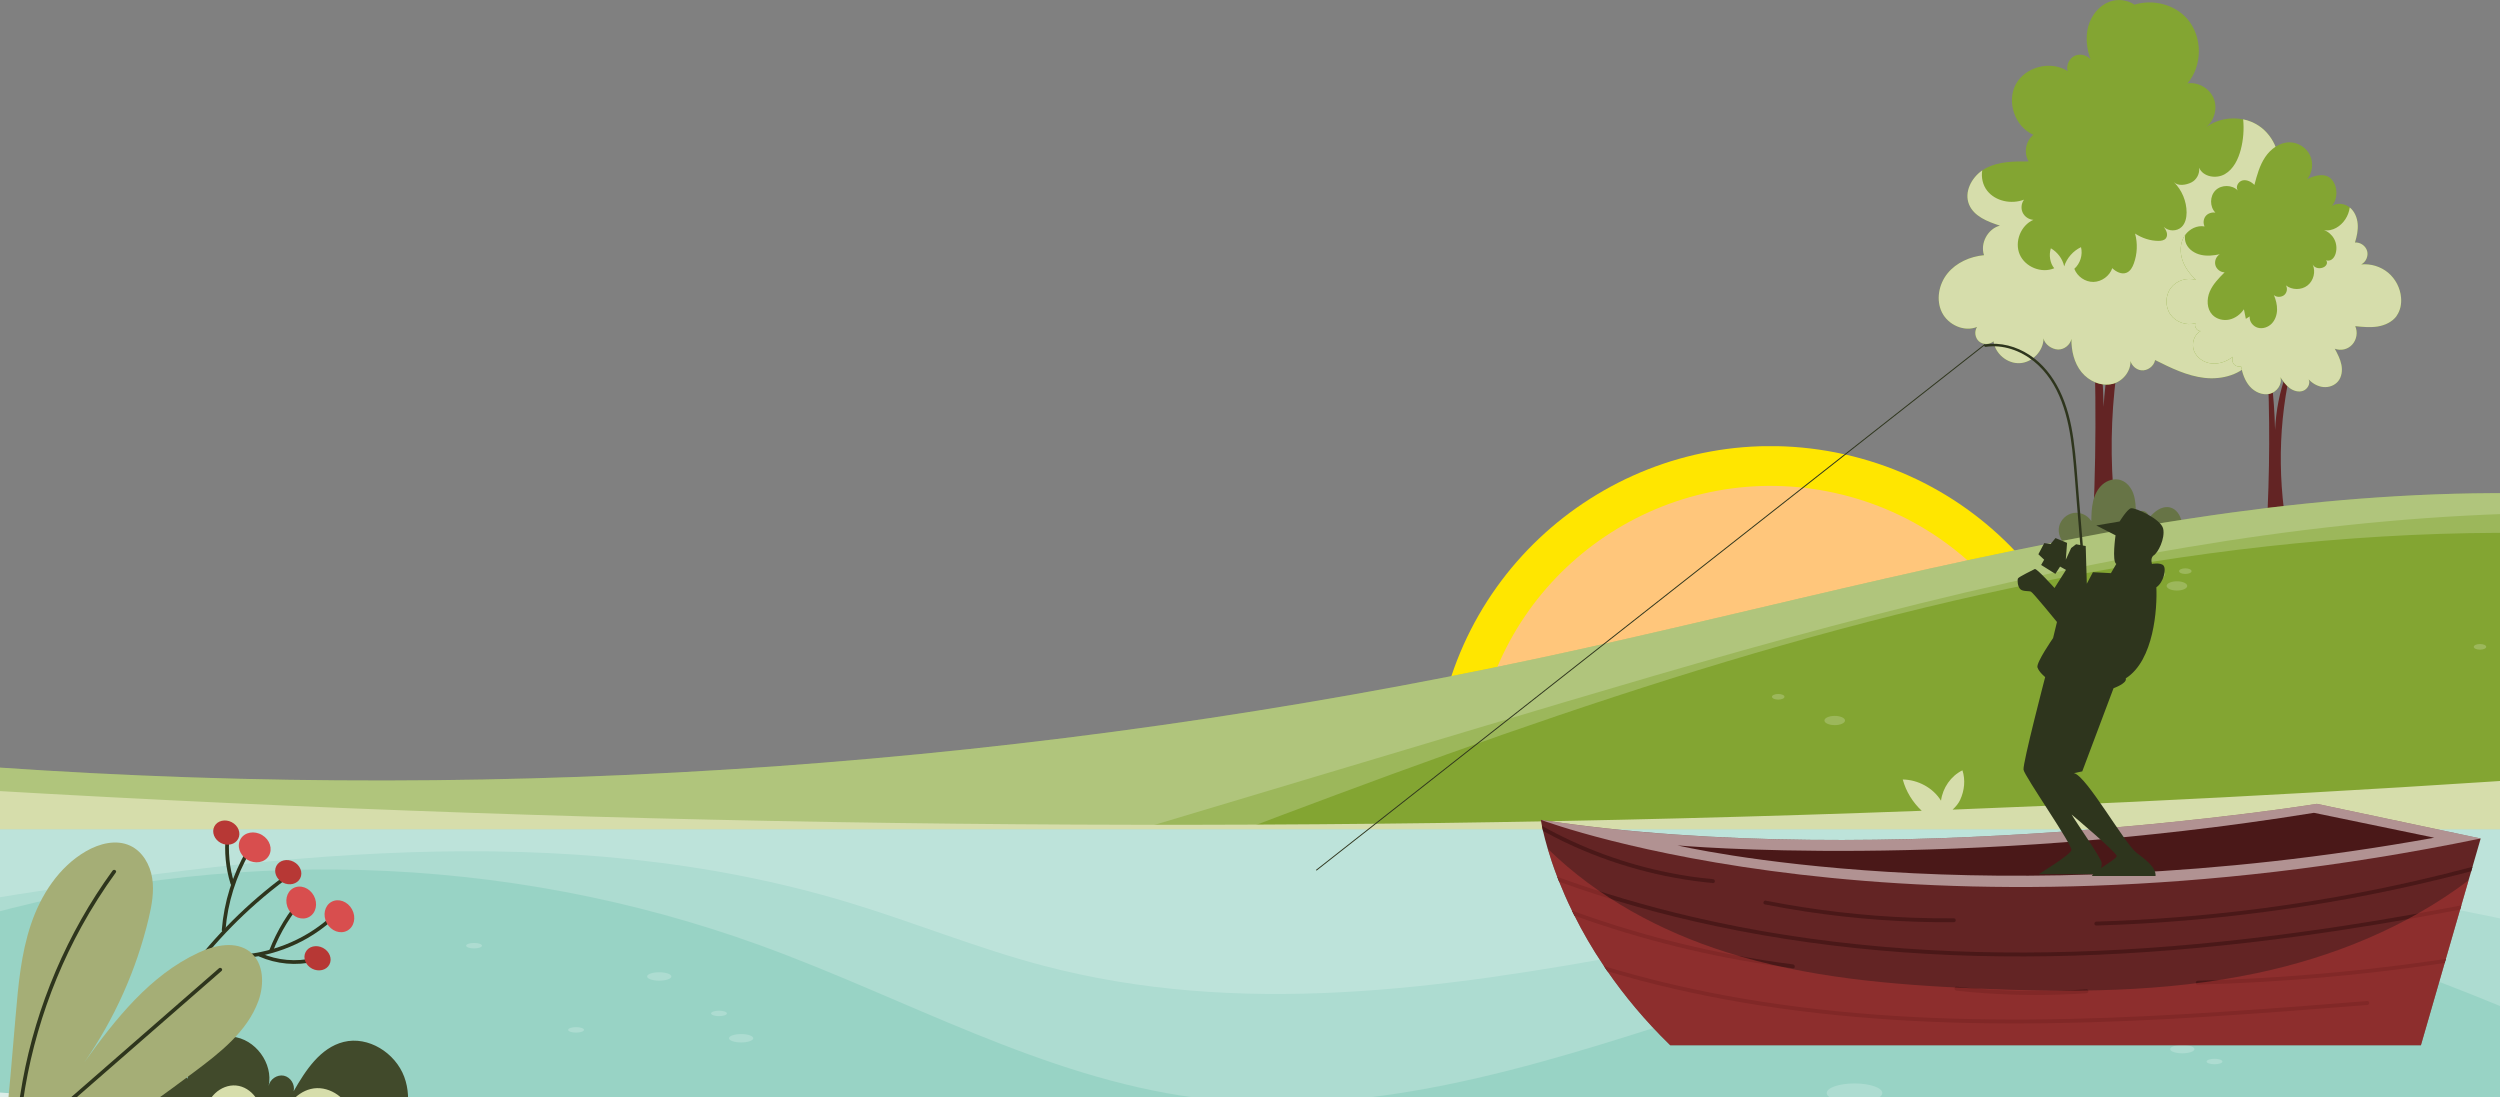 <svg width="1440" height="632" viewBox="0 0 1440 632" fill="none" xmlns="http://www.w3.org/2000/svg">
<rect x="0" y="0" width="1440" height="632" fill="#808080" stroke="none"/>
<g clip-path="url(#clip0_210_1392)">
<path d="M1209.32 493.281C1232.68 388.714 1166.84 285.014 1062.27 261.659C957.706 238.305 854.005 304.141 830.651 408.708C807.297 513.275 873.133 616.975 977.699 640.33C1082.27 663.684 1185.97 597.848 1209.32 493.281Z" fill="#FFE600"/>
</g>
<g style="mix-blend-mode:multiply" clip-path="url(#clip1_210_1392)">
<path d="M1186.97 488.289C1207.56 396.069 1149.5 304.613 1057.28 284.017C965.062 263.42 873.606 321.482 853.009 413.702C832.413 505.921 890.475 597.377 982.694 617.973C1074.91 638.57 1166.37 580.508 1186.97 488.289Z" fill="#FFC67B"/>
</g>
<path d="M1225.22 334.544C1214.18 286.548 1213.12 236.885 1223.7 188.781C1222.68 188.737 1221.86 188.889 1220.85 188.846C1215.39 203.307 1212.4 218.873 1211.71 234.309C1211.34 220.778 1210.46 207.291 1208.79 193.868C1207.92 193.976 1207.02 194.085 1206.15 194.193C1207.79 240.262 1207.02 286.418 1203.79 332.401L1225.22 334.544Z" fill="#632424"/>
<path d="M1290.49 120.564C1296.42 120.413 1302.42 123.66 1305.32 128.877C1308.67 134.939 1307.57 143.122 1302.74 148.08C1297.91 153.038 1289.75 154.358 1283.63 151.176C1294.08 160.074 1300.77 173.258 1301.83 186.94C1302.37 194.106 1301.31 201.683 1297.11 207.507C1291.16 215.755 1279.97 218.786 1269.87 217.66C1259.76 216.535 1250.43 211.923 1241.34 207.377C1240.67 210.949 1236.97 213.699 1233.35 213.287C1230.48 212.963 1227.99 210.711 1227.14 207.962C1227.38 213.85 1222.73 219.652 1216.88 221.103C1210.31 222.726 1203.14 219.544 1198.9 214.262C1194.66 208.979 1193.06 201.965 1193.16 195.189C1192.43 198.653 1189.03 201.359 1185.5 201.315C1181.95 201.25 1177.71 198.393 1177.08 194.907C1177 202.16 1170.68 208.763 1163.45 209.174C1156.22 209.585 1149.19 203.74 1148.28 196.574C1146.01 198.609 1142.17 198.631 1139.88 196.617C1137.59 194.604 1137.09 190.816 1138.8 188.304C1131.37 191.335 1122.16 187.157 1118.58 179.969C1115.01 172.782 1116.74 163.646 1121.81 157.433C1126.87 151.219 1134.82 147.755 1142.8 146.998C1140.46 140.157 1144.94 131.8 1151.96 129.96C1144.88 127.665 1136.98 124.634 1134.17 117.75C1131.29 110.714 1135.44 102.552 1141.76 98.157C1142.43 97.681 1143.13 97.27 1143.84 96.88C1151.29 92.961 1160.07 92.918 1168.49 92.983C1165.53 88.134 1166.78 81.141 1171.24 77.634C1160.64 73.066 1155.64 58.734 1161.09 48.559C1166.57 38.406 1181.28 34.66 1190.94 40.982C1190.05 37.67 1191.76 33.816 1194.83 32.257C1197.9 30.698 1201.99 31.586 1204.16 34.271C1201.95 28.166 1201.13 21.433 1202.84 15.176C1204.55 8.92 1209.01 3.247 1215.07 0.996C1219.76 -0.758 1225.39 -0.108 1229.46 2.685C1240.04 -0.606 1252.62 2.49 1259.93 10.954C1268.72 21.13 1268.74 37.8 1259.97 47.996C1266.23 47.109 1272.85 50.962 1275.17 56.851C1277.38 62.458 1275.47 69.407 1270.8 73.174C1276.83 68.758 1284.8 67.264 1292.11 68.758C1295.32 69.407 1298.37 70.641 1301.1 72.46C1310.29 78.586 1314.88 90.883 1311.96 101.535C1309.28 111.277 1300.47 118.94 1290.56 120.607L1290.49 120.564Z" fill="#83A532"/>
<g style="mix-blend-mode:multiply">
<path d="M1290.49 120.564C1296.42 120.413 1302.42 123.66 1305.32 128.877C1308.67 134.939 1307.57 143.123 1302.74 148.08C1297.91 153.038 1289.75 154.358 1283.63 151.176C1294.08 160.074 1300.77 173.258 1301.83 186.94C1302.37 194.106 1301.31 201.683 1297.11 207.507C1291.16 215.755 1279.97 218.786 1269.87 217.66C1259.76 216.535 1250.43 211.923 1241.34 207.377C1240.67 210.949 1236.97 213.699 1233.35 213.287C1230.48 212.963 1227.99 210.711 1227.14 207.962C1227.38 213.85 1222.73 219.652 1216.88 221.103C1210.31 222.726 1203.14 219.544 1198.9 214.262C1194.66 208.979 1193.06 201.965 1193.16 195.189C1192.43 198.653 1189.03 201.359 1185.5 201.315C1181.95 201.25 1177.71 198.393 1177.08 194.907C1177 202.16 1170.68 208.763 1163.45 209.174C1156.22 209.585 1149.19 203.74 1148.28 196.574C1146.01 198.609 1142.17 198.631 1139.88 196.618C1137.59 194.604 1137.09 190.816 1138.8 188.304C1131.37 191.335 1122.16 187.157 1118.58 179.969C1115.01 172.782 1116.74 163.646 1121.81 157.433C1126.87 151.219 1134.82 147.755 1142.8 146.998C1140.46 140.157 1144.94 131.8 1151.96 129.96C1144.88 127.665 1136.98 124.634 1134.17 117.75C1131.29 110.714 1135.44 102.552 1141.76 98.157C1141.11 102.227 1142.07 106.644 1144.64 109.891C1149.47 115.996 1158.58 117.771 1165.85 115C1164.27 117.079 1163.95 120.066 1165.05 122.426C1166.15 124.807 1168.62 126.474 1171.24 126.626C1163.97 129.787 1160.22 139.247 1163.34 146.543C1166.48 153.839 1175.94 157.627 1183.23 154.51C1180.72 151.522 1180.09 146.738 1181.3 143.014C1185.11 145.222 1188.1 149.141 1188.97 153.449C1190.48 148.643 1194.12 144.508 1198.66 142.365C1199.77 146.803 1198.23 151.782 1194.81 154.835C1196.52 159.273 1201.06 162.477 1205.83 162.39C1210.59 162.282 1215.13 158.97 1216.67 154.467C1218.88 156.588 1222.1 158.255 1224.91 157.086C1227.06 156.199 1228.31 153.947 1229.09 151.76C1231.08 146.262 1231.34 140.157 1229.8 134.528C1233.81 137.147 1238.44 138.728 1243.22 138.749C1244.82 138.749 1246.64 138.511 1247.59 137.212C1248.31 136.26 1248.35 134.961 1248.03 133.835C1247.7 132.709 1247.05 131.692 1246.38 130.718C1249.09 133.359 1253.94 133.359 1256.64 130.718C1258.78 128.618 1259.46 125.435 1259.48 122.426C1259.48 115.931 1256.79 109.458 1252.14 104.89C1254.54 107.336 1259.11 106.622 1262.18 105.107C1265.26 103.591 1267.16 99.997 1266.68 96.599C1268.93 101.903 1276.53 103.18 1281.51 100.301C1286.51 97.421 1289.21 91.771 1290.69 86.185C1292.18 80.513 1292.61 74.581 1292.07 68.736C1295.27 69.386 1298.32 70.62 1301.05 72.438C1310.25 78.565 1314.84 90.862 1311.92 101.513C1309.23 111.255 1300.42 118.919 1290.51 120.586L1290.49 120.564Z" fill="#D6DDAB"/>
</g>
<path d="M1186.52 322.247C1184.7 323.503 1181.87 322.247 1181.2 320.126C1180.53 318.004 1181.76 315.601 1183.64 314.454C1185.55 313.306 1187.93 313.241 1190.09 313.761C1186.82 311.444 1185.18 307.093 1186.07 303.196C1186.98 299.299 1190.37 296.117 1194.31 295.467C1198.25 294.818 1202.49 296.745 1204.59 300.165C1204.68 296.377 1204.74 292.566 1205.61 288.864C1206.47 285.184 1208.16 281.569 1211.02 279.079C1213.88 276.589 1217.97 275.355 1221.58 276.546C1225.13 277.715 1227.66 280.984 1228.87 284.534C1230.09 288.063 1230.2 291.874 1230.28 295.597C1231.3 294.32 1233.68 293.952 1235.22 294.515C1236.75 295.078 1237.81 296.701 1237.73 298.347C1239.33 296.615 1240.99 294.883 1243.01 293.649C1245.02 292.415 1247.47 291.744 1249.78 292.242C1253.48 293.043 1255.99 296.766 1256.6 300.512C1257.2 304.257 1256.27 308.067 1255.37 311.747C1230.43 314.843 1207.15 307.937 1186.5 322.247H1186.52Z" fill="#677446"/>
<path d="M1320.1 319.346C1312.2 284.989 1311.44 249.441 1319.02 214.998C1318.3 214.976 1317.69 215.063 1316.98 215.041C1313.09 225.389 1310.94 236.539 1310.44 247.58C1310.19 237.902 1309.54 228.225 1308.35 218.635C1307.72 218.721 1307.09 218.786 1306.46 218.873C1307.63 251.844 1307.07 284.881 1304.77 317.809L1320.12 319.346H1320.1Z" fill="#632424"/>
<path d="M1380.52 181.918C1377.99 185.425 1373.77 187.373 1369.51 188.066C1365.24 188.737 1360.89 188.304 1356.61 187.85C1358.17 191.314 1357.45 195.708 1354.86 198.501C1352.26 201.294 1348.43 202.16 1344.83 200.861C1346.41 203.805 1347.99 206.793 1348.64 210.083C1349.29 213.352 1348.88 216.989 1346.78 219.587C1344.75 222.077 1341.35 223.268 1338.15 222.921C1334.94 222.575 1331.98 220.865 1329.79 218.505C1330.94 220.995 1329.17 224.155 1326.57 225.108C1323.99 226.039 1321.01 225.151 1318.82 223.506C1316.61 221.86 1315.03 219.522 1313.5 217.249C1314.71 221.341 1311.44 225.866 1307.29 226.84C1303.13 227.814 1298.69 225.779 1295.88 222.575C1293.07 219.371 1291.66 215.171 1290.84 210.993C1289.37 211.426 1287.68 210.928 1286.7 209.759C1285.73 208.59 1285.51 206.836 1286.18 205.472C1282.7 208.157 1278.28 209.802 1273.91 209.369C1269.54 208.936 1265.32 206.165 1263.74 202.073C1262.16 197.981 1263.74 192.721 1267.59 190.642C1265.56 190.924 1263.61 187.958 1264.58 186.161C1259.39 187.72 1253.29 185.598 1250.17 181.138C1247.05 176.679 1247.16 170.227 1250.39 165.876C1253.63 161.524 1259.78 159.576 1264.93 161.286C1261.53 158.082 1258.59 154.272 1257.07 149.834C1255.58 145.417 1255.67 140.308 1258.03 136.26C1258.22 135.913 1258.44 135.589 1258.68 135.286C1261.21 131.822 1265.62 129.657 1269.82 130.436C1268.93 128.574 1269.15 126.215 1270.38 124.569C1271.62 122.924 1274.02 122.123 1276.06 122.469C1272.72 119.092 1272.77 112.944 1276.16 109.61C1279.56 106.276 1285.69 106.341 1289 109.74C1287.46 107.705 1289.24 104.479 1291.72 103.916C1294.19 103.353 1296.77 104.717 1298.54 106.514C1300.01 100.95 1301.53 95.3 1304.73 90.515C1307.93 85.731 1313.15 81.921 1318.89 81.985C1323.76 82.029 1328.47 85.038 1330.55 89.433C1332.65 93.828 1332 99.391 1328.97 103.18C1333.78 100.734 1339.9 99.413 1343.28 103.635C1346.65 107.856 1346.63 114.437 1343.21 118.616C1346.26 116.624 1350.55 117.187 1353.41 119.46C1353.43 119.46 1353.45 119.503 1353.47 119.525C1356.26 121.798 1357.76 125.414 1358.04 129.007C1358.34 132.644 1357.54 136.281 1356.48 139.745C1359.53 139.486 1362.62 141.629 1363.47 144.573C1364.31 147.539 1362.8 150.981 1360.07 152.367C1365.59 151.826 1371.3 153.557 1375.57 157.108C1379.83 160.658 1382.58 165.962 1383.03 171.483C1383.34 175.12 1382.62 178.952 1380.48 181.918H1380.52Z" fill="#83A532"/>
<g style="mix-blend-mode:multiply">
<path d="M1380.52 181.918C1377.99 185.425 1373.77 187.373 1369.51 188.066C1365.24 188.737 1360.89 188.304 1356.61 187.85C1358.17 191.314 1357.45 195.708 1354.86 198.501C1352.26 201.294 1348.43 202.16 1344.83 200.861C1346.41 203.805 1347.99 206.793 1348.64 210.083C1349.29 213.352 1348.88 216.989 1346.78 219.587C1344.75 222.077 1341.35 223.268 1338.15 222.921C1334.94 222.575 1331.98 220.865 1329.79 218.505C1330.94 220.994 1329.17 224.155 1326.57 225.108C1323.99 226.039 1321.01 225.151 1318.82 223.506C1316.61 221.86 1315.03 219.522 1313.5 217.249C1314.71 221.341 1311.44 225.866 1307.29 226.84C1303.13 227.814 1298.69 225.779 1295.88 222.575C1293.07 219.371 1291.66 215.171 1290.84 210.993C1289.37 211.426 1287.68 210.928 1286.7 209.759C1285.73 208.59 1285.51 206.836 1286.18 205.472C1282.7 208.157 1278.28 209.802 1273.91 209.369C1269.54 208.936 1265.32 206.165 1263.74 202.073C1262.16 197.981 1263.74 192.721 1267.59 190.642C1265.56 190.924 1263.61 187.958 1264.58 186.161C1259.39 187.72 1253.29 185.598 1250.17 181.138C1247.05 176.679 1247.16 170.227 1250.39 165.876C1253.63 161.524 1259.78 159.576 1264.93 161.286C1261.53 158.082 1258.59 154.272 1257.07 149.834C1255.58 145.417 1255.67 140.308 1258.03 136.26C1258.22 135.913 1258.44 135.589 1258.68 135.286C1258.33 137.039 1258.52 138.923 1259.28 140.546C1260.82 143.837 1264.2 146.024 1267.77 146.803C1271.32 147.604 1275.04 147.193 1278.59 146.457C1276.51 147.691 1275.43 150.397 1276.06 152.713C1276.68 155.051 1278.98 156.826 1281.38 156.87C1278.05 160.204 1274.63 163.668 1272.79 168.019C1270.97 172.371 1271.08 177.891 1274.32 181.312C1276.75 183.866 1280.6 184.819 1284.06 184.083C1287.5 183.347 1290.51 181.052 1292.5 178.151C1292.87 179.991 1293.24 181.81 1293.61 183.65C1294.34 183.195 1295.08 182.74 1295.81 182.264C1295.51 185.165 1297.72 188.001 1300.53 188.781C1303.35 189.56 1306.48 188.477 1308.5 186.399C1310.53 184.299 1311.51 181.355 1311.59 178.432C1311.66 175.531 1310.88 172.63 1309.77 169.946C1311.27 171.375 1314.08 171.266 1315.68 169.967C1317.28 168.669 1317.76 166.157 1316.7 164.382C1320.21 167.153 1325.62 167.175 1329.12 164.425C1332.65 161.676 1333.95 156.437 1332.11 152.345C1333.3 154.597 1336.33 155.051 1338.56 153.861C1339.4 153.406 1340.14 152.627 1340.31 151.674C1340.42 151.046 1340.23 150.375 1339.81 149.899C1340.83 150.31 1342.11 150.115 1343.02 149.509C1344.23 148.708 1344.96 147.322 1345.35 145.937C1346.16 143.123 1345.81 140.005 1344.38 137.472C1343.13 135.221 1341.05 133.424 1338.65 132.493C1340.96 133.077 1343.51 132.428 1345.64 131.259C1349.92 128.877 1352.84 124.309 1353.45 119.482C1356.24 121.755 1357.73 125.37 1358.02 128.964C1358.32 132.601 1357.52 136.238 1356.46 139.702C1359.51 139.442 1362.6 141.585 1363.45 144.53C1364.29 147.496 1362.78 150.938 1360.05 152.323C1365.57 151.782 1371.28 153.514 1375.55 157.065C1379.81 160.615 1382.56 165.919 1383.01 171.44C1383.32 175.077 1382.6 178.909 1380.46 181.874L1380.52 181.918Z" fill="#D6DDAB"/>
</g>
<path d="M1684.28 322.659L1683.95 335.388L1681.59 431.467L1679.45 518.648H6.594C1.53 518.648 -1.846 517.068 -6.932 517.068V439.066C-6.932 438.503 -1.63 442.595 -1.63 442.032C296.365 462.555 597.326 441.079 889.174 378.513C1020.93 350.261 1151.09 313.653 1284.65 295.316C1398.29 279.707 1516 277.91 1626.73 305.404C1646.14 310.232 1665.36 315.947 1684.28 322.659Z" fill="#83A532"/>
<g style="mix-blend-mode:soft-light" opacity="0.2">
<path d="M1684.28 322.659L1683.95 335.388C1512.67 292.263 1331.16 301.984 1158.21 338.722C981.284 376.284 811.521 441.274 642.602 506.005C630.157 510.768 617.561 514.968 604.835 518.648H6.594C1.53 518.648 -1.846 517.068 -6.932 517.068V439.066C-6.932 438.503 -1.63 442.595 -1.63 442.032C296.365 462.555 597.326 441.079 889.174 378.513C1020.93 350.261 1151.09 313.653 1284.65 295.316C1398.29 279.707 1516 277.91 1626.73 305.404C1646.14 310.232 1665.36 315.947 1684.28 322.659Z" fill="white"/>
</g>
<g style="mix-blend-mode:soft-light" opacity="0.2">
<path d="M1626.73 305.404C1505.46 287.695 1380.98 294.796 1259.89 315.19C1121.33 338.506 986.327 378.903 851.754 419.192C741.031 452.337 630.309 485.503 519.586 518.648H6.594C1.53 518.648 -1.846 517.068 -6.932 517.068V439.066C-6.932 438.503 -1.63 442.595 -1.63 442.032C296.365 462.555 597.326 441.079 889.174 378.513C1020.93 350.261 1151.09 313.653 1284.65 295.316C1398.29 279.707 1516 277.91 1626.73 305.404Z" fill="white"/>
</g>
<g style="mix-blend-mode:multiply">
<path d="M1542.8 442.638C1543.53 437.204 1543.84 431.337 1541.24 426.964C1537.93 421.379 1532.84 417.179 1526.72 415.014C1526.65 425.319 1530.81 435.516 1537.84 443.006C1400.28 453.225 1262.53 460.997 1124.69 466.344C1126.55 464.655 1128.11 462.772 1129.06 460.715C1131.5 455.39 1132.18 449.284 1130.36 443.699C1123.69 446.99 1119 453.809 1118.02 461.192C1113.37 453.723 1104.8 449.155 1095.99 448.981C1097.83 455.866 1101.72 462.144 1106.92 467.015C735.708 480.827 363.868 476.93 -6.954 455.281V517.046C-1.868 517.046 1.509 518.627 6.573 518.627H1679.43L1681.57 431.446C1635.34 435.451 1589.07 439.153 1542.8 442.617V442.638Z" fill="#D6DDAB"/>
</g>
<g style="mix-blend-mode:soft-light" opacity="0.2">
<path d="M1247.14 330.582C1247.14 332.942 1242.88 334.869 1237.62 334.869C1232.36 334.869 1228.09 332.942 1228.09 330.582C1228.09 328.222 1232.36 326.296 1237.62 326.296C1242.88 326.296 1247.14 328.222 1247.14 330.582Z" fill="white"/>
<path d="M1259.84 337.488C1259.84 338.96 1257.18 340.151 1253.91 340.151C1250.65 340.151 1247.98 338.96 1247.98 337.488C1247.98 336.016 1250.65 334.825 1253.91 334.825C1257.18 334.825 1259.84 336.016 1259.84 337.488Z" fill="white"/>
<path d="M1062.73 415.014C1062.73 416.486 1060.06 417.677 1056.8 417.677C1053.53 417.677 1050.87 416.486 1050.87 415.014C1050.87 413.542 1053.53 412.351 1056.8 412.351C1060.06 412.351 1062.73 413.542 1062.73 415.014Z" fill="white"/>
<path d="M1258.74 330.604C1260.73 330.604 1262.33 329.877 1262.33 328.98C1262.33 328.083 1260.73 327.356 1258.74 327.356C1256.76 327.356 1255.15 328.083 1255.15 328.98C1255.15 329.877 1256.76 330.604 1258.74 330.604Z" fill="white"/>
<path d="M1027.86 401.353C1027.86 402.241 1026.26 402.977 1024.27 402.977C1022.28 402.977 1020.67 402.262 1020.67 401.353C1020.67 400.444 1022.28 399.729 1024.27 399.729C1026.26 399.729 1027.86 400.444 1027.86 401.353Z" fill="white"/>
<path d="M1432.07 372.581C1432.07 373.469 1430.47 374.205 1428.48 374.205C1426.49 374.205 1424.89 373.491 1424.89 372.581C1424.89 371.672 1426.49 370.958 1428.48 370.958C1430.47 370.958 1432.07 371.672 1432.07 372.581Z" fill="white"/>
</g>
<path d="M1667.94 477.753H-22.947V889H1667.94V477.753Z" fill="#98D3C5"/>
<g style="mix-blend-mode:soft-light" opacity="0.2">
<path d="M1669.04 477.753V656.38C1616.84 649.258 1565.11 631.31 1516.07 611.285C1434.35 577.902 1353.12 537.851 1265.19 530.036C1069.02 512.63 883.396 658.35 688.203 632.22C600.248 620.443 521.101 574.72 437.691 544.454C291.15 491.284 127.555 486.651 -21.843 530.945V477.753H1669.04Z" fill="white"/>
</g>
<g style="mix-blend-mode:soft-light" opacity="0.2">
<path d="M1669.04 477.753V566.212C1546.98 562.596 1421.56 515.228 1296.98 507.088C1063.09 491.847 827.017 615.983 600.399 556.08C562.655 546.121 526.404 531.205 489.027 519.904C324.479 470.111 148.678 492.236 -21.843 520.315V477.753H1669.04Z" fill="white"/>
</g>
<g style="mix-blend-mode:multiply">
<path d="M1669.04 684.308V889H-21.843V627.63C540.579 671.21 1104.95 690.131 1669.04 684.308Z" fill="#DDEDE8"/>
</g>
<g style="mix-blend-mode:soft-light" opacity="0.2">
<path d="M1250.45 544.367C1250.45 547.42 1243.29 549.888 1234.44 549.888C1225.59 549.888 1218.42 547.42 1218.42 544.367C1218.42 541.315 1225.59 538.847 1234.44 538.847C1243.29 538.847 1250.45 541.315 1250.45 544.367Z" fill="white"/>
<path d="M1068.2 635.099C1077.05 635.099 1084.22 632.627 1084.22 629.578C1084.22 626.529 1077.05 624.058 1068.2 624.058C1059.36 624.058 1052.19 626.529 1052.19 629.578C1052.19 632.627 1059.36 635.099 1068.2 635.099Z" fill="white"/>
<path d="M1270.99 552.356C1270.99 553.698 1267.85 554.781 1264 554.781C1260.15 554.781 1257.01 553.698 1257.01 552.356C1257.01 551.014 1260.15 549.931 1264 549.931C1267.85 549.931 1270.99 551.014 1270.99 552.356Z" fill="white"/>
<path d="M1109.08 590.805C1109.08 592.147 1105.95 593.23 1102.09 593.23C1098.24 593.23 1095.1 592.147 1095.1 590.805C1095.1 589.463 1098.24 588.38 1102.09 588.38C1105.95 588.38 1109.08 589.463 1109.08 590.805Z" fill="white"/>
<path d="M386.702 562.444C386.702 563.787 383.564 564.869 379.711 564.869C375.859 564.869 372.721 563.787 372.721 562.444C372.721 561.102 375.859 560.02 379.711 560.02C383.564 560.02 386.702 561.102 386.702 562.444Z" fill="white"/>
<path d="M433.882 598.036C433.882 599.378 430.744 600.46 426.892 600.46C423.04 600.46 419.901 599.378 419.901 598.036C419.901 596.693 423.04 595.611 426.892 595.611C430.744 595.611 433.882 596.693 433.882 598.036Z" fill="white"/>
<path d="M1264 604.292C1264 605.635 1260.86 606.717 1257.01 606.717C1253.16 606.717 1250.02 605.635 1250.02 604.292C1250.02 602.95 1253.16 601.868 1257.01 601.868C1260.86 601.868 1264 602.95 1264 604.292Z" fill="white"/>
<path d="M1237.9 558.461C1237.9 559.327 1235.87 560.041 1233.33 560.041C1230.8 560.041 1228.77 559.327 1228.77 558.461C1228.77 557.595 1230.8 556.881 1233.33 556.881C1235.87 556.881 1237.9 557.595 1237.9 558.461Z" fill="white"/>
<path d="M1316.92 572.533C1316.92 573.399 1314.88 574.113 1312.35 574.113C1309.82 574.113 1307.78 573.399 1307.78 572.533C1307.78 571.667 1309.82 570.953 1312.35 570.953C1314.88 570.953 1316.92 571.667 1316.92 572.533Z" fill="white"/>
<path d="M1275.56 613.017C1278.08 613.017 1280.12 612.309 1280.12 611.437C1280.12 610.564 1278.08 609.856 1275.56 609.856C1273.04 609.856 1270.99 610.564 1270.99 611.437C1270.99 612.309 1273.04 613.017 1275.56 613.017Z" fill="white"/>
<path d="M1131.89 588.38C1131.89 589.246 1129.86 589.961 1127.33 589.961C1124.8 589.961 1122.76 589.246 1122.76 588.38C1122.76 587.514 1124.8 586.8 1127.33 586.8C1129.86 586.8 1131.89 587.514 1131.89 588.38Z" fill="white"/>
<path d="M418.71 583.726C418.71 584.592 416.676 585.306 414.144 585.306C411.612 585.306 409.577 584.592 409.577 583.726C409.577 582.86 411.612 582.145 414.144 582.145C416.676 582.145 418.71 582.86 418.71 583.726Z" fill="white"/>
<path d="M277.623 544.714C277.623 545.58 275.589 546.294 273.057 546.294C270.525 546.294 268.49 545.58 268.49 544.714C268.49 543.848 270.525 543.134 273.057 543.134C275.589 543.134 277.623 543.848 277.623 544.714Z" fill="white"/>
<path d="M336.383 593.208C336.383 594.074 334.349 594.788 331.817 594.788C329.284 594.788 327.25 594.074 327.25 593.208C327.25 592.342 329.284 591.627 331.817 591.627C334.349 591.627 336.383 592.342 336.383 593.208Z" fill="white"/>
</g>
<path d="M1428.87 482.971L1424.15 499.294L1423.42 501.849L1421.88 507.088L1417.7 521.549L1417.01 523.952L1408.81 552.291L1408.14 554.651L1394.44 602.062H962.043C947.305 587.731 935.445 573.247 925.879 559.414C925.186 558.396 924.494 557.444 923.866 556.448C917.027 546.316 911.422 536.509 906.898 527.438C906.401 526.442 905.903 525.468 905.448 524.515C902.57 518.627 900.168 513.041 898.09 507.889C897.679 506.958 897.333 506.027 896.986 505.096C894.627 498.991 892.852 493.514 891.489 488.902C890.277 484.767 889.39 481.325 888.784 478.641C888.502 477.493 888.308 476.562 888.156 475.718C887.68 473.445 887.507 472.233 887.507 472.233H887.615C1088.26 502.931 1334.53 463.01 1334.53 463.01L1428.87 482.971Z" fill="#632424"/>
<g style="mix-blend-mode:soft-light" opacity="0.5">
<path d="M887.594 472.254C893.091 474.138 1099.6 550.776 1428.87 482.971L1334.53 463.01C1334.53 463.01 1088.26 502.953 887.594 472.254Z" fill="white"/>
</g>
<path d="M1332.84 468.184L1402.12 482.516C1144.36 529.083 966.242 486.954 966.242 486.954C966.242 486.954 1126.85 501.502 1332.87 468.184H1332.84Z" fill="#4A1818"/>
<path d="M1207.43 533.11C1224.91 532.59 1242.38 531.594 1259.82 530.122C1290.73 527.503 1321.55 523.368 1352.06 517.782C1376.04 513.388 1399.83 508.062 1423.42 501.827L1424.15 499.294C1413.42 502.152 1402.62 504.814 1391.78 507.304C1361.43 514.232 1330.77 519.666 1299.9 523.606C1269.19 527.524 1238.33 529.927 1207.45 530.858C1206.02 530.902 1206.02 533.153 1207.45 533.11H1207.43Z" fill="#4A1818"/>
<path d="M896.986 505.096C897.333 506.027 897.7 506.936 898.09 507.889C927.459 518.497 957.563 526.94 988.058 533.391C1023.68 540.968 1059.85 545.883 1096.14 548.524C1133.5 551.252 1170.96 551.555 1208.36 549.931C1246.92 548.264 1285.36 544.562 1323.6 539.345C1354.88 535.102 1386.02 529.862 1417.01 523.931L1417.73 521.506C1381.21 528.52 1344.53 534.582 1307.65 539.15C1269.91 543.869 1231.97 547.052 1193.96 548.199C1156.98 549.303 1119.9 548.481 1083.02 545.19C1046.62 541.986 1010.39 536.422 974.769 528.109C948.452 521.961 922.438 514.318 896.986 505.074V505.096Z" fill="#4A1818"/>
<path d="M888.156 475.718C888.308 476.562 888.524 477.493 888.784 478.619C892.853 480.87 896.987 482.992 901.164 485.005C928.087 497.887 957.131 505.897 986.716 508.646C988.123 508.776 988.123 506.525 986.716 506.395C978.362 505.637 970.03 504.425 961.784 502.779C936.051 497.692 911.162 488.556 888.135 475.696L888.156 475.718Z" fill="#4A1818"/>
<path d="M905.427 524.515C905.881 525.489 906.379 526.464 906.877 527.438C909.366 528.347 911.876 529.213 914.387 530.079C933.627 536.704 953.214 542.354 972.995 546.987C992.733 551.598 1012.67 555.17 1032.75 557.747C1034.16 557.92 1034.13 555.668 1032.75 555.495C1021.37 554.023 1010 552.248 998.728 550.104C978.925 546.381 959.295 541.64 939.947 535.903C928.303 532.46 916.811 528.65 905.405 524.515H905.427Z" fill="#4A1818"/>
<path d="M1265.84 567.142C1278.46 566.796 1291.1 566.255 1303.69 565.519C1326.05 564.198 1348.34 562.25 1370.61 559.652C1383.14 558.18 1395.67 556.513 1408.14 554.672L1408.81 552.313C1405.56 552.811 1402.29 553.287 1399.05 553.742C1376.97 556.881 1354.81 559.37 1332.61 561.211C1310.4 563.094 1288.13 564.306 1265.86 564.913C1264.43 564.956 1264.43 567.207 1265.86 567.164L1265.84 567.142Z" fill="#4A1818"/>
<path d="M923.866 556.469C924.494 557.443 925.165 558.418 925.857 559.413C951.374 567.056 977.366 572.944 1003.6 577.426C1032.21 582.297 1061.1 585.479 1090.04 587.341C1120.01 589.289 1150.03 589.809 1180.07 589.376C1210.63 588.921 1241.14 587.536 1271.66 585.609C1302.33 583.682 1332.95 581.279 1363.58 578.854C1364.98 578.746 1365 576.495 1363.58 576.603C1359.81 576.906 1356.02 577.187 1352.28 577.491C1321.78 579.915 1291.31 582.232 1260.77 584.007C1230.28 585.782 1199.74 587.038 1169.18 587.233C1139.6 587.406 1110.01 586.648 1080.51 584.44C1051.21 582.253 1022.01 578.681 993.079 573.291C969.748 568.939 946.612 563.375 923.866 556.491V556.469Z" fill="#4A1818"/>
<path d="M1017.08 518.778C1044.91 524.255 1073.16 527.568 1101.49 528.607C1109.47 528.91 1117.46 529.018 1125.44 528.953C1126.85 528.953 1126.85 531.205 1125.44 531.205C1096.98 531.4 1068.52 529.365 1040.39 525.1C1032.4 523.887 1024.44 522.502 1016.52 520.943C1015.13 520.662 1015.72 518.497 1017.1 518.756L1017.08 518.778Z" fill="#4A1818"/>
<path d="M1126.85 568.333C1146.24 570.455 1165.74 571.256 1185.24 570.671C1190.76 570.498 1196.3 570.238 1201.82 569.848C1203.23 569.74 1203.23 572.013 1201.82 572.1C1182.36 573.442 1162.84 573.442 1143.39 572.1C1137.87 571.71 1132.37 571.212 1126.85 570.606C1125.47 570.455 1125.44 568.203 1126.85 568.355V568.333Z" fill="#4A1818"/>
<g style="mix-blend-mode:multiply" opacity="0.5">
<path d="M1421.9 507.066L1417.73 521.528L1417.03 523.931L1408.83 552.27L1408.16 554.629L1394.46 602.041H962.065C947.327 587.709 935.467 573.226 925.901 559.392C925.208 558.375 924.516 557.422 923.888 556.426C917.049 546.294 911.443 536.487 906.92 527.416C906.422 526.42 905.925 525.446 905.47 524.494C902.592 518.605 900.189 513.02 898.112 507.867C897.7 506.936 897.354 506.005 897.008 505.074C894.649 498.969 892.874 493.492 891.511 488.881C920.468 517.155 956.655 536.509 994.183 548.394C1040.67 563.159 1089.43 567.207 1137.8 569.351C1192.02 571.732 1246.75 571.797 1300.03 560.496C1343.3 551.339 1385.82 534.322 1421.92 507.044L1421.9 507.066Z" fill="#B73835"/>
</g>
<path d="M249.293 680.259C252.583 673.764 250.592 665.061 244.792 660.645C238.991 656.229 230.075 656.661 224.707 661.576C233.862 650.08 237.953 633.973 232.823 620.204C227.672 606.436 212.155 596.607 197.914 600.157C184.452 603.535 176.012 616.524 169.13 628.561C170.082 624.729 167.355 620.421 163.503 619.598C159.65 618.797 155.43 621.655 154.737 625.53C157.508 612.519 147.011 598.317 133.766 597.126C120.521 595.936 107.687 608.059 108.076 621.352C99.527 611.436 84.334 607.951 72.323 613.168C60.311 618.386 52.477 631.852 53.862 644.863C52.606 638.823 45.508 635.121 39.491 636.484C33.475 637.848 28.908 643.261 27.306 649.236C25.705 655.211 26.657 661.597 28.605 667.464C103.51 672.357 179.302 677.315 254.206 682.207L249.272 680.259H249.293Z" fill="#414A2B"/>
<g style="mix-blend-mode:multiply">
<path d="M213.367 680.908C215.575 676.557 214.233 670.712 210.359 667.767C206.485 664.823 200.49 665.105 196.897 668.395C203.022 660.688 205.77 649.907 202.329 640.684C198.888 631.462 188.478 624.859 178.934 627.262C169.909 629.513 164.26 638.216 159.65 646.292C160.278 643.737 158.46 640.836 155.885 640.295C153.309 639.754 150.474 641.68 150.019 644.278C151.881 635.554 144.847 626.028 135.974 625.249C127.1 624.448 118.486 632.566 118.768 641.485C113.032 634.839 102.861 632.501 94.809 636.008C86.758 639.515 81.499 648.521 82.452 657.246C81.608 653.198 76.846 650.708 72.821 651.639C68.774 652.548 65.744 656.185 64.662 660.19C63.58 664.195 64.229 668.482 65.527 672.4C115.716 675.669 166.533 679.003 216.722 682.272L213.41 680.952L213.367 680.908Z" fill="#D6DDAB"/>
</g>
<path d="M163.913 504.468C142.704 520.164 123.875 538.912 108.119 560.041C103.617 566.082 99.354 572.338 95.372 578.725C94.636 579.894 96.497 580.976 97.233 579.807C111.019 557.66 128.03 537.57 147.617 520.337C153.2 515.423 159.022 510.725 164.995 506.308C166.099 505.486 165.017 503.624 163.913 504.446V504.468Z" fill="#2E351D"/>
<path d="M189.473 528.91C174.627 541.921 155.213 549.433 135.519 550.126C129.913 550.321 124.308 549.975 118.767 549.065C117.426 548.849 116.841 550.906 118.205 551.144C138.332 554.478 159.39 550.559 177.072 540.406C182.028 537.548 186.703 534.192 190.988 530.425C192.027 529.516 190.512 528.001 189.473 528.91Z" fill="#2E351D"/>
<path d="M142.054 489.833C133.938 503.819 129.047 519.493 127.749 535.599C127.64 536.985 129.783 536.963 129.891 535.599C131.168 519.882 135.994 504.555 143.916 490.916C144.608 489.725 142.747 488.642 142.054 489.833Z" fill="#2E351D"/>
<path d="M174.323 516.05C166.034 525.294 159.52 535.968 155.04 547.55C154.542 548.849 156.62 549.39 157.117 548.113C161.446 536.898 167.809 526.507 175.838 517.566C176.769 516.548 175.254 515.011 174.323 516.05Z" fill="#2E351D"/>
<path d="M180.816 551.75C170.666 554.174 159.845 553.244 150.279 549.065C149.023 548.524 147.92 550.364 149.197 550.927C159.325 555.365 170.623 556.404 181.379 553.828C182.721 553.503 182.158 551.425 180.816 551.75Z" fill="#2E351D"/>
<path d="M130.086 481.087C129.069 490.504 129.999 500.052 132.791 509.101C133.203 510.422 135.28 509.859 134.869 508.538C132.142 499.662 131.255 490.353 132.25 481.109C132.402 479.745 130.259 479.745 130.108 481.109L130.086 481.087Z" fill="#2E351D"/>
<path d="M123.485 475.999C121.754 479.312 123.442 483.598 127.229 485.568C131.017 487.538 135.497 486.456 137.207 483.144C138.938 479.831 137.25 475.545 133.463 473.575C129.675 471.605 125.195 472.687 123.485 475.999Z" fill="#B73835"/>
<path d="M159.174 498.796C157.442 502.108 159.131 506.395 162.918 508.365C166.705 510.335 171.185 509.253 172.895 505.94C174.627 502.628 172.938 498.341 169.151 496.371C165.364 494.401 160.884 495.484 159.174 498.796Z" fill="#B73835"/>
<path d="M176.033 548.394C174.302 551.707 175.99 555.993 179.777 557.963C183.565 559.933 188.045 558.851 189.755 555.538C191.486 552.226 189.798 547.94 186.01 545.97C182.223 543.999 177.743 545.082 176.033 548.394Z" fill="#B73835"/>
<path d="M190.966 519.449C186.962 521.636 185.729 527.135 188.239 531.724C190.75 536.314 196.031 538.241 200.034 536.054C204.038 533.868 205.272 528.369 202.761 523.779C200.251 519.189 194.97 517.263 190.966 519.449Z" fill="#D84E4E"/>
<path d="M168.956 511.569C164.952 513.756 163.718 519.255 166.229 523.844C168.739 528.434 174.02 530.361 178.024 528.174C182.028 525.987 183.261 520.489 180.751 515.899C178.24 511.309 172.959 509.383 168.956 511.569Z" fill="#D84E4E"/>
<path d="M138.613 483.209C136.254 487.127 137.964 492.496 142.444 495.181C146.924 497.887 152.464 496.891 154.823 492.972C157.182 489.054 155.473 483.685 150.993 481C146.513 478.294 140.972 479.29 138.613 483.209Z" fill="#D84E4E"/>
<path d="M144.176 548.394C136.038 541.77 123.875 544.303 114.352 548.741C86.498 561.687 66.717 586.692 48.624 611.805C65.938 586.865 78.577 558.656 85.611 529.105C87.429 521.484 88.879 513.582 87.667 505.832C86.455 498.082 82.105 490.439 75.006 487.127C66.912 483.339 57.194 485.872 49.468 490.353C33.972 499.337 23.584 515.379 17.849 532.352C12.113 549.325 10.533 567.381 8.997 585.219C8.001 596.737 7.006 608.232 6.032 619.75C5.144 630.011 3.976 640.316 3.37 650.6C3.045 656.229 3.218 663.697 8.737 666.945C15.316 670.798 26.354 666.014 32.847 663.914C42.521 660.797 51.87 656.64 60.809 651.834C78.75 642.178 95.155 629.925 111.495 617.736C126.58 606.479 142.444 594.204 148.85 576.516C152.313 566.991 152.01 554.802 144.154 548.416L144.176 548.394Z" fill="#A5AE76"/>
<path d="M64.835 501.502C51.806 519.428 40.833 538.825 32.133 559.219C23.432 579.612 17.005 600.807 13.022 622.564C10.793 634.753 9.322 647.049 8.629 659.411C8.542 660.797 10.707 660.797 10.772 659.411C12.005 637.459 15.728 615.658 21.831 594.529C27.934 573.399 36.353 552.941 46.958 533.673C52.888 522.913 59.489 512.522 66.696 502.585C67.518 501.459 65.657 500.398 64.835 501.502Z" fill="#2E351D"/>
<path d="M126.104 557.747C111.019 570.888 95.956 584.05 80.871 597.191C65.787 610.332 50.572 623.603 35.444 636.809C26.96 644.213 18.476 651.617 9.971 659.021C8.932 659.931 10.447 661.446 11.486 660.537C26.57 647.396 41.634 634.233 56.718 621.092C71.803 607.951 87.018 594.68 102.146 581.474C110.63 574.07 119.114 566.666 127.619 559.262C128.658 558.353 127.143 556.837 126.104 557.747Z" fill="#2E351D"/>
<path d="M1246.21 325.744C1244.48 323.882 1239.52 324.813 1239.52 324.813C1239.52 324.813 1238.51 321.761 1240.26 320.094C1243.03 318.622 1247.21 310.092 1245.99 304.528C1244.78 298.964 1229.61 292.123 1227.38 292.773C1225.15 293.422 1220.91 300.371 1220.91 300.371L1207.45 302.666L1218.55 308.338C1218.55 308.338 1216.39 323.406 1218.98 324.835L1215.89 330.139L1205.52 329.576L1202 336.244L1201.37 314.508L1199.72 314.205C1198.94 304.615 1198.14 295.024 1197.36 285.434C1196.48 274.674 1195.85 263.849 1194.33 253.155C1192.95 243.391 1190.63 233.692 1186.26 224.816C1182.26 216.719 1176.5 209.358 1168.88 204.401C1161.39 199.508 1152.3 197.018 1143.39 198.361L1143.21 198.144L758 501.059L758.325 501.492L1142.89 199.118C1142.95 199.486 1143.3 199.855 1143.78 199.79C1153.69 198.296 1163.88 201.933 1171.57 208.168C1186.63 220.421 1191.54 240.533 1193.6 258.935C1194.77 269.435 1195.46 279.978 1196.32 290.499C1196.97 298.315 1197.6 306.13 1198.25 313.945L1195.83 313.491L1192.99 315.656L1189.9 322.389L1190.63 312.69L1183.97 309.919L1181.13 313.383L1177.5 312.82L1174.1 319.249L1177.43 322.389L1175.7 325.419L1183.9 330.55L1186.61 326.35L1190.01 328.256L1183.4 338.69C1183.4 338.69 1173.1 327.195 1172.04 327.758C1171 328.32 1162.78 332.261 1162.35 333.192C1161.91 334.122 1162.11 337.63 1163.58 339.253C1165.05 340.855 1168.58 340.249 1169.81 340.79C1171.05 341.332 1184.81 358.261 1184.81 358.261L1182.58 367.527C1182.58 367.527 1172.71 381.729 1173.58 384.435C1174.44 387.141 1178.02 389.999 1178.02 389.999C1178.02 389.999 1165.05 439.64 1165.55 443.342C1166.05 447.044 1193.94 486.879 1193.14 489.715C1192.34 492.551 1174.31 503.484 1174.31 503.484H1205.72C1205.31 503.895 1205.03 504.285 1204.94 504.588H1241.6C1241.84 500.258 1237.9 496.556 1230.87 491.382C1223.83 486.186 1201.84 446.806 1194.57 445.312L1199.38 444.316L1217.4 396.407C1217.4 396.407 1225.43 393.571 1224.44 390.735C1240.74 380.365 1242.62 350.316 1242.06 338.279C1246.32 335.4 1247.9 327.628 1246.17 325.766L1246.21 325.744ZM1219.24 493.135C1219.09 494.326 1214.18 497.314 1210.15 500.063C1210.5 499.067 1210.72 497.963 1210.54 496.902C1210.05 493.871 1195.68 473.435 1193.25 469.17C1193.25 469.17 1219.48 491.144 1219.24 493.135Z" fill="#2E351D"/>
<defs>
<clipPath id="clip0_210_1392">
<rect width="388" height="388" fill="white" transform="translate(826 257)"/>
</clipPath>
<clipPath id="clip1_210_1392">
<rect width="342.185" height="342.185" fill="white" transform="translate(848.908 279.908)"/>
</clipPath>
</defs>
</svg>
